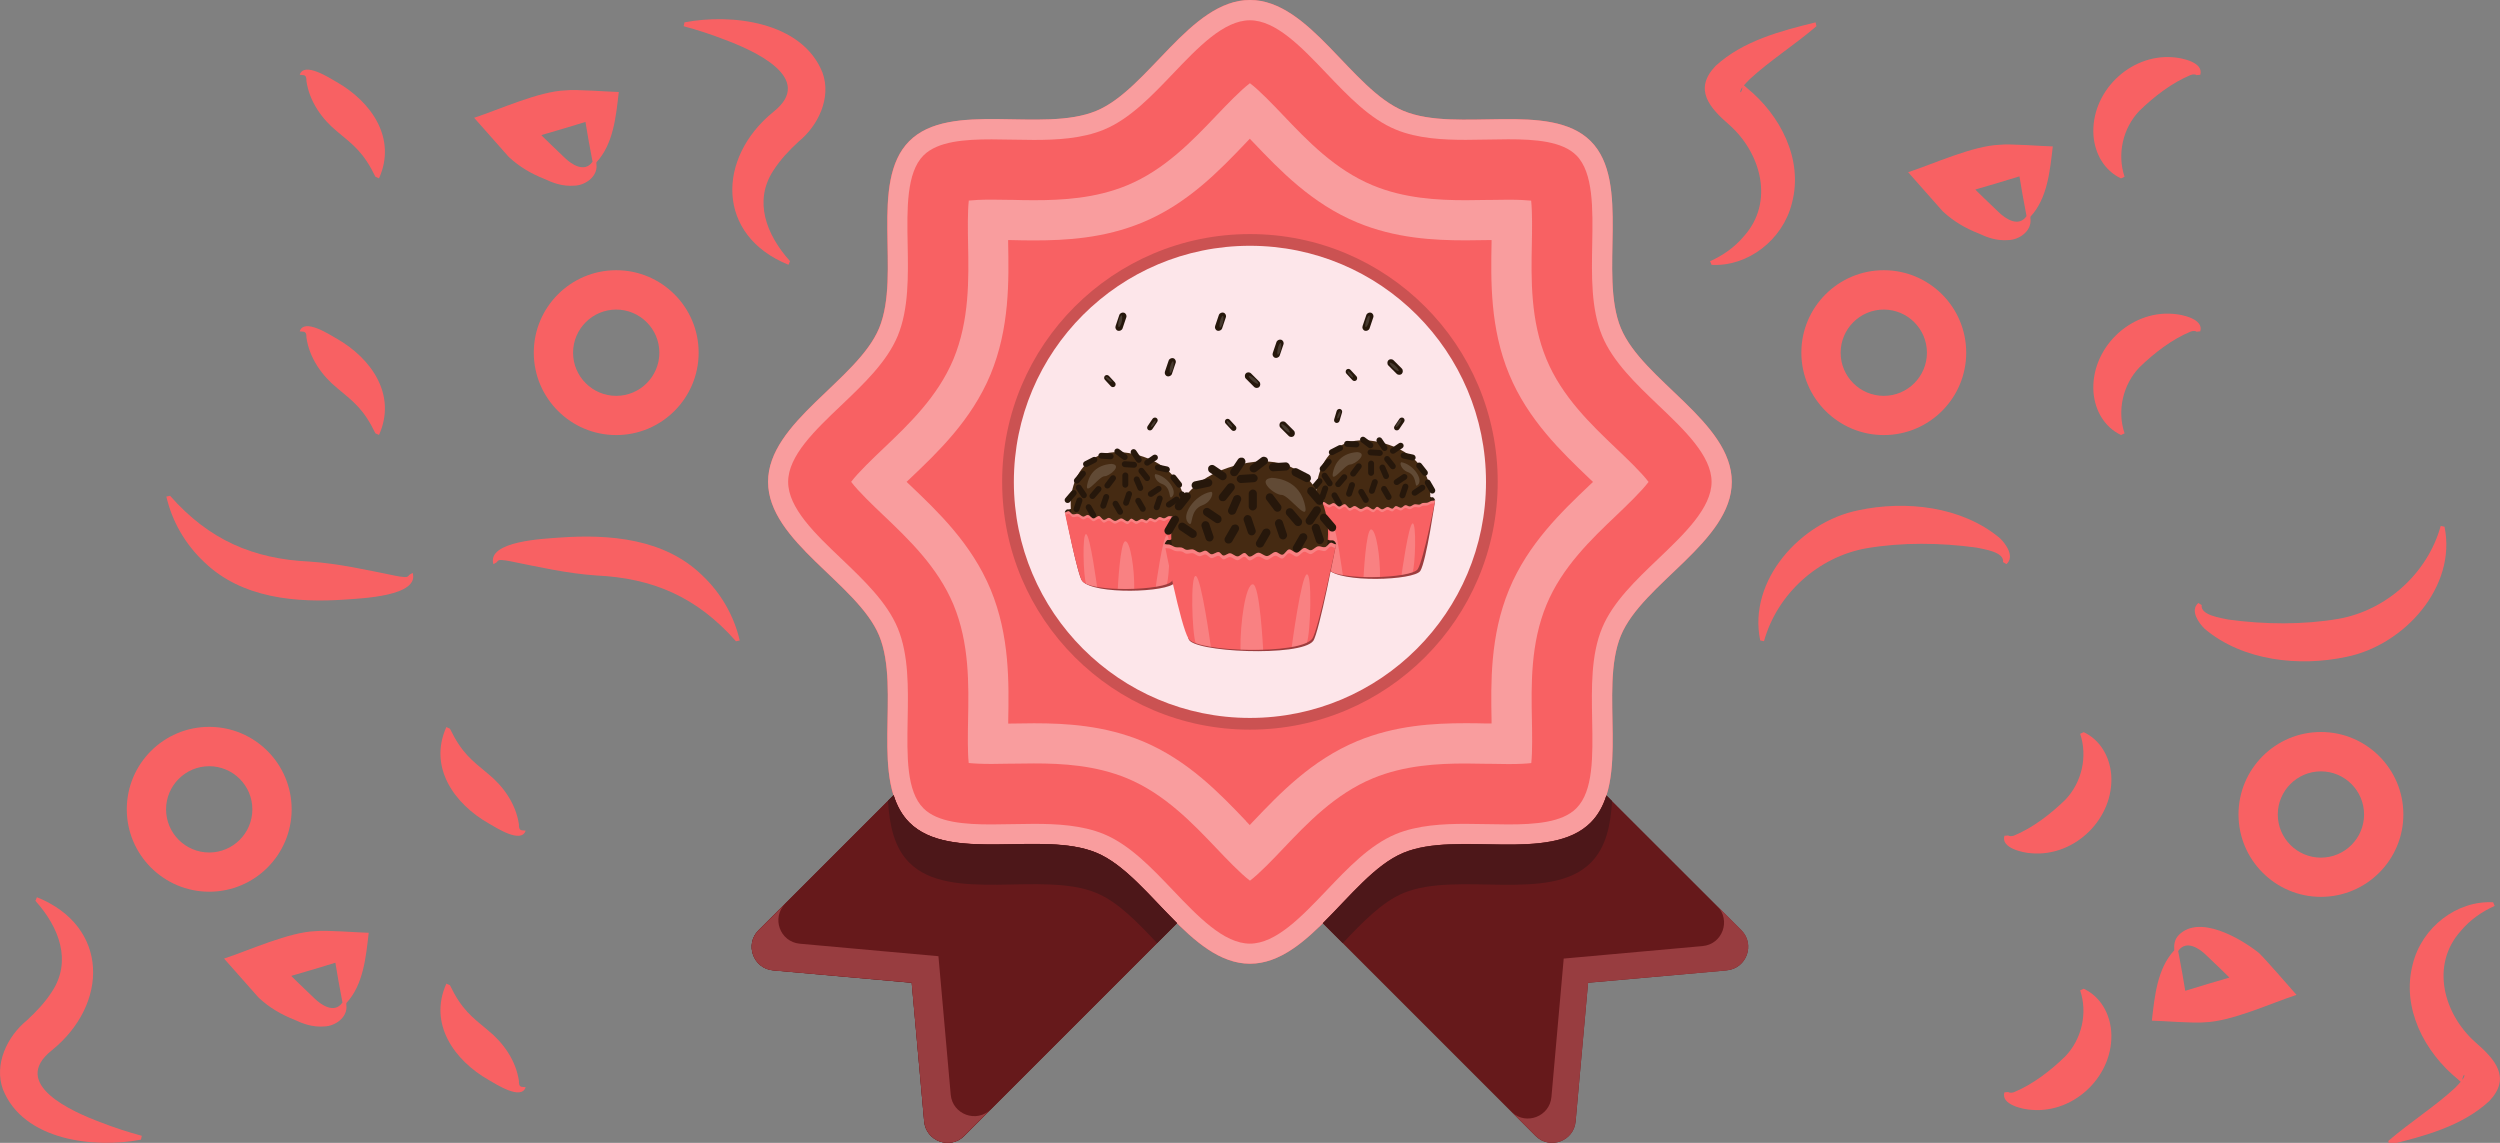<?xml version="1.0" encoding="UTF-8"?><svg id="Camada_1" xmlns="http://www.w3.org/2000/svg" viewBox="0 0 350 160"><rect x="0" y="0" width="350" height="160" fill="#808080" stroke="none"/><defs><style>.cls-1{fill:#f86163;}.cls-2{fill:#f99d9e;}.cls-3{fill:#fde6ea;}.cls-4{fill:#66191b;}.cls-5{fill:#983d40;}.cls-6{fill:#cb5252;}.cls-7{fill:#452a12;}.cls-8{fill:#9c3d3e;}.cls-9{fill:#2e1c0d;}.cls-10{fill:#4d1719;}.cls-11{fill:#26170b;}.cls-12{opacity:.15;}.cls-12,.cls-13{fill:#fff;}.cls-13{opacity:.2;}</style></defs><g><path class="cls-1" d="M242.45,67.46c0,8.38-12.51,14.22-15.53,21.51-3.13,7.56,1.47,20.5-4.23,26.19-5.69,5.69-18.64,1.09-26.19,4.23-7.29,3.02-13.12,15.53-21.51,15.53s-14.22-12.51-21.51-15.53c-7.56-3.13-20.5,1.47-26.19-4.23-5.69-5.69-1.09-18.64-4.23-26.19-3.02-7.29-15.53-13.12-15.53-21.51s12.51-14.22,15.53-21.51c3.13-7.56-1.47-20.5,4.23-26.19,5.69-5.69,18.64-1.09,26.19-4.23,7.29-3.02,13.12-15.53,21.51-15.53s14.22,12.51,21.51,15.53c7.56,3.13,20.5-1.47,26.19,4.23,5.69,5.69,1.09,18.64,4.23,26.19,3.02,7.29,15.53,13.12,15.53,21.51Z"/><path class="cls-2" d="M226.93,45.96c-3.13-7.55,1.47-20.51-4.23-26.2-5.69-5.69-18.65-1.1-26.2-4.23C189.2,12.51,183.37,0,175,0s-14.23,12.51-21.52,15.52c-7.55,3.13-20.48-1.47-26.17,4.23-5.69,5.69-1.1,18.65-4.23,26.2-3.04,7.3-15.55,13.13-15.55,21.5s12.51,14.23,15.55,21.52c3.13,7.55-1.47,20.48,4.23,26.17,5.69,5.69,18.62,1.1,26.17,4.23,7.3,3.04,13.13,15.55,21.52,15.55s14.2-12.51,21.5-15.55c7.55-3.13,20.51,1.47,26.2-4.23,5.69-5.69,1.1-18.62,4.23-26.17,3.01-7.3,15.52-13.13,15.52-21.52s-12.51-14.2-15.52-21.5Z"/><path class="cls-1" d="M175,132.11c-3.66,0-7.27-3.79-10.77-7.46-2.98-3.13-6.06-6.37-9.67-7.87-3.06-1.27-6.67-1.44-9.81-1.44-1,0-2.01,.02-3.02,.04-.97,.02-1.95,.04-2.91,.04-3.78,0-7.55-.28-9.53-2.25-2.4-2.4-2.31-7.28-2.22-12.44,.08-4.44,.17-9.04-1.4-12.82-1.51-3.62-4.75-6.7-7.87-9.68-3.67-3.49-7.46-7.11-7.46-10.77s3.79-7.25,7.45-10.73c3.13-2.98,6.37-6.06,7.88-9.68,1.57-3.79,1.48-8.39,1.4-12.83-.09-4.94-.19-10.05,2.22-12.46,1.98-1.98,5.75-2.25,9.53-2.25,.96,0,1.94,.02,2.91,.04,1.01,.02,2.02,.04,3.02,.04,3.13,0,6.74-.17,9.8-1.44,3.62-1.49,6.7-4.73,9.69-7.86,3.49-3.66,7.1-7.45,10.75-7.45s7.24,3.78,10.72,7.43c2.99,3.14,6.07,6.38,9.7,7.87,3.05,1.27,6.67,1.44,9.8,1.44,1,0,2.01-.02,3.02-.04,.98-.02,1.95-.04,2.92-.04,3.78,0,7.56,.27,9.54,2.25,2.4,2.4,2.31,7.52,2.22,12.46-.08,4.45-.17,9.05,1.4,12.83,1.5,3.62,4.74,6.71,7.87,9.7,3.66,3.48,7.44,7.08,7.44,10.72s-3.79,7.27-7.45,10.76c-3.13,2.99-6.37,6.07-7.87,9.69-1.57,3.78-1.48,8.37-1.4,12.81,.1,5.16,.19,10.04-2.22,12.45-1.98,1.98-5.76,2.25-9.54,2.25h0c-.96,0-1.94-.02-2.91-.04-1.01-.02-2.02-.04-3.02-.04-3.14,0-6.75,.17-9.81,1.44-3.62,1.51-6.7,4.75-9.68,7.88-3.49,3.66-7.09,7.45-10.73,7.45Z"/><path class="cls-2" d="M174.99,123.29c-1.32-.99-3.33-3.1-4.62-4.46-3.43-3.6-7.3-7.67-12.56-9.86-4.44-1.84-9.09-2.09-13.06-2.09-.92,0-1.85,.02-2.78,.03h-.37c-.95,.02-1.87,.04-2.77,.04-1.54,0-2.55-.06-3.21-.13-.17-1.58-.12-4.12-.09-5.95,.1-5.06,.2-10.8-2.04-16.21-2.2-5.27-6.26-9.14-9.84-12.55-1.38-1.31-3.49-3.32-4.49-4.65,.99-1.32,3.1-3.32,4.46-4.62,3.59-3.41,7.66-7.29,9.86-12.55,2.25-5.43,2.15-11.18,2.05-16.24-.03-1.73-.08-4.34,.1-5.97,.67-.07,1.68-.13,3.2-.13,.79,0,1.59,.01,2.39,.03h.38c1.05,.03,2.11,.05,3.16,.05,3.96,0,8.61-.25,13.03-2.08,5.26-2.17,9.15-6.25,12.57-9.84,1.3-1.36,3.31-3.47,4.63-4.46,1.32,.99,3.31,3.08,4.6,4.43,3.43,3.61,7.31,7.68,12.6,9.87,4.41,1.83,9.06,2.08,13.03,2.08,1.05,0,2.12-.02,3.18-.04h.35c.8-.02,1.61-.03,2.4-.03,1.53,0,2.54,.06,3.21,.13,.18,1.63,.13,4.25,.1,5.97-.1,5.07-.2,10.81,2.04,16.22,2.18,5.27,6.25,9.15,9.84,12.57,1.37,1.3,3.47,3.3,4.46,4.62-.99,1.32-3.09,3.33-4.44,4.62-3.61,3.43-7.68,7.32-9.86,12.6-2.23,5.4-2.13,11.13-2.03,16.19,.03,1.83,.08,4.37-.09,5.95-.67,.08-1.68,.14-3.22,.14-.91,0-1.83-.02-2.74-.04h-.41c-.93-.02-1.86-.04-2.78-.04-3.97,0-8.62,.25-13.04,2.08-5.29,2.2-9.16,6.27-12.58,9.87-1.29,1.36-3.29,3.46-4.62,4.46Z"/><path class="cls-1" d="M174.45,114.95c-3.62-3.8-8.12-8.52-14.47-11.17-5.36-2.22-10.71-2.52-15.23-2.52-.82,0-3.24,.04-3.24,.04-.12,0-.24,0-.36,0,0-.1,0-.2,0-.3,.1-5.35,.23-11.98-2.47-18.49-2.66-6.38-7.37-10.87-11.16-14.48-.17-.16-.37-.35-.6-.57,.2-.19,.39-.37,.54-.51,3.82-3.63,8.54-8.12,11.2-14.49,2.71-6.54,2.58-13.18,2.48-18.52,0-.11,0-.22,0-.33h.31c1.11,.03,2.2,.05,3.29,.05,4.51,0,9.85-.3,15.19-2.51,6.36-2.62,10.86-7.35,14.48-11.14,.15-.16,.34-.36,.56-.59,.19,.2,.36,.38,.51,.53,3.64,3.82,8.15,8.56,14.54,11.2,5.32,2.21,10.66,2.5,15.18,2.5,1.09,0,2.2-.02,3.3-.04h.32c0,.08,0,.17,0,.25-.1,5.41-.23,12.06,2.47,18.56,2.63,6.36,7.35,10.86,11.14,14.49,.17,.16,.37,.35,.59,.56-.21,.2-.4,.38-.56,.53-3.8,3.62-8.54,8.13-11.18,14.52-2.69,6.49-2.56,13.12-2.46,18.45,0,.1,0,.21,0,.32h-.73c-.98-.03-1.94-.04-2.89-.04-4.52,0-9.86,.3-15.2,2.51-6.39,2.66-10.89,7.39-14.5,11.18-.16,.17-.34,.36-.54,.57-.2-.21-.39-.4-.54-.57Z"/><circle class="cls-6" cx="174.99" cy="67.46" r="34.69"/><circle class="cls-3" cx="174.99" cy="67.46" r="33.05"/><g><g><g><path class="cls-9" d="M166.51,71.72s-.06-.27-.28-.43c-.08-.06-.19,.04-.32-.03-.91-.5-3.11-1.21-8.12-1.07-4.73,.13-6.95,.69-7.95,1.09-.21,.08-.39,0-.5,.06-.22,.13-.27,.37-.27,.37,0,.39,4.29,1.38,8.47,1.26,3.97-.12,7.6-.57,8.97-1.26Z"/><g><g><path class="cls-7" d="M165.16,73.51c-1.48,2.36-5.02,2.94-7.37,2.99-2.49,.05-5.89-.55-7.31-3.15-1.63-2.98-.17-11.77,8.35-9.76,7.05,1.66,7.94,7.35,6.33,9.93Z"/><path class="cls-12" d="M155.68,64.95s-2.65-.07-3.37,2.48,1.54-.75,2.29-.75,2.55-1.54,1.08-1.73Z"/><path class="cls-12" d="M161.82,66.38c1.65,.3,3.17,2.49,2.2,3.23-.43,.33,.01-1.38-1.36-1.87-.97-.35-1.19-1.42-.84-1.36Z"/></g><rect class="cls-11" x="161.65" y="65.18" width="2.14" height=".83" rx=".41" ry=".41" transform="translate(17.27 -32.51) rotate(12.04)"/><rect class="cls-11" x="159.11" y="66.01" width="2.14" height=".83" rx=".41" ry=".41" transform="translate(113.22 -100.5) rotate(51.76)"/><rect class="cls-11" x="163.6" y="66.94" width="2.14" height=".83" rx=".41" ry=".41" transform="translate(115.66 -103.67) rotate(51.76)"/><rect class="cls-11" x="163.12" y="69.88" width="2.14" height=".83" rx=".41" ry=".41" transform="translate(339.66 37) rotate(146.08)"/><rect class="cls-11" x="164.72" y="69.36" width="2.14" height=".83" rx=".41" ry=".41" transform="translate(143.32 -108.69) rotate(60)"/><rect class="cls-11" x="160.59" y="68.38" width="2.14" height=".83" rx=".41" ry=".41" transform="translate(334.2 35.67) rotate(146.08)"/><rect class="cls-11" x="160.07" y="64" width="2.14" height=".83" rx=".41" ry=".41" transform="translate(330.81 27.95) rotate(146.08)"/><rect class="cls-11" x="158" y="63.43" width="2.14" height=".83" rx=".41" ry=".41" transform="translate(123.28 -103.79) rotate(56.08)"/><rect class="cls-11" x="158.33" y="67.3" width="2.14" height=".83" rx=".41" ry=".41" transform="translate(158.29 -105.47) rotate(66.62)"/><rect class="cls-11" x="157.05" y="64.62" width="2.14" height=".83" rx=".41" ry=".41" transform="translate(4.42 -9.86) rotate(3.62)"/><rect class="cls-11" x="155.86" y="63.19" width="2.14" height=".83" rx=".41" ry=".41" transform="translate(69.94 -81.67) rotate(37.02)"/><rect class="cls-11" x="153.77" y="63.43" width="2.14" height=".83" rx=".41" ry=".41" transform="translate(4.34 -9.65) rotate(3.62)"/><rect class="cls-11" x="156.47" y="66.8" width="2.14" height=".83" rx=".41" ry=".41" transform="translate(90.33 224.75) rotate(-90)"/><rect class="cls-11" x="154.36" y="67.05" width="2.14" height=".83" rx=".41" ry=".41" transform="translate(7.98 150.94) rotate(-52.98)"/><rect class="cls-11" x="151.56" y="64.27" width="2.14" height=".83" rx=".41" ry=".41" transform="translate(-12.7 76.79) rotate(-27.16)"/><rect class="cls-11" x="150.11" y="66.38" width="2.14" height=".83" rx=".41" ry=".41" transform="translate(2.1 138.14) rotate(-49.41)"/><rect class="cls-11" x="148.82" y="69.1" width="2.14" height=".83" rx=".41" ry=".41" transform="translate(-.42 138.11) rotate(-49.41)"/><rect class="cls-11" x="150.32" y="68.38" width="2.14" height=".83" rx=".41" ry=".41" transform="translate(178.78 232.81) rotate(-123.92)"/><rect class="cls-11" x="152.29" y="68.54" width="2.14" height=".83" rx=".41" ry=".41" transform="translate(1.22 140.55) rotate(-49.41)"/><rect class="cls-11" x="161.08" y="69.99" width="2.14" height=".83" rx=".41" ry=".41" transform="translate(280.76 -60.68) rotate(108.67)"/><rect class="cls-11" x="156.8" y="69.36" width="2.14" height=".83" rx=".41" ry=".41" transform="translate(274.5 -57.45) rotate(108.67)"/><rect class="cls-11" x="158.61" y="70.26" width="2.14" height=".83" rx=".41" ry=".41" transform="translate(141.04 -102.95) rotate(60)"/><rect class="cls-11" x="153.61" y="69.78" width="2.14" height=".83" rx=".41" ry=".41" transform="translate(270.68 -53.88) rotate(108.67)"/><rect class="cls-11" x="155.42" y="70.67" width="2.14" height=".83" rx=".41" ry=".41" transform="translate(139.81 -99.98) rotate(60)"/><rect class="cls-11" x="149.86" y="70.25" width="2.14" height=".83" rx=".41" ry=".41" transform="translate(266.18 -49.7) rotate(108.67)"/><rect class="cls-11" x="151.67" y="71.15" width="2.14" height=".83" rx=".41" ry=".41" transform="translate(138.34 -96.49) rotate(60)"/></g><path class="cls-8" d="M166.51,71.72s-1.24,8.51-2.07,9.86-11.31,1.73-12.94-.25c-.64-.77-2.32-9.41-2.32-9.41,.18,.05,.38-.2,.55-.15,.19,.05,.37,.4,.56,.44,.27,.06,.48-.13,.75-.07,.21,.05,.48,.35,.69,.39,.24,.05,.46-.27,.7-.23s.5,.45,.74,.49,.56-.38,.8-.34,.44,.52,.69,.54c.23,.03,.48-.3,.7-.28,.29,.03,.56,.4,.85,.42s.61-.35,.88-.34c.31,.01,.57,.4,.89,.4,.19,0,.34-.37,.52-.37,.22,0,.48,.36,.7,.35,.28-.01,.49-.3,.77-.32,.2-.01,.46,.25,.66,.23,.18-.02,.32-.34,.49-.36,.23-.02,.51,.26,.74,.23,.21-.03,.38-.33,.59-.36s.45,.21,.65,.18c.24-.04,.4-.25,.64-.3,.21-.04,.49,.08,.69,.04,.15-.03,.29-.18,.44-.22,.22-.05,.45,0,.67-.05,.2-.05,.35-.19,.55-.25,.17-.05,.26-.21,.43-.26Z"/><path class="cls-1" d="M166.51,71.72s-1.6,8.26-2.43,9.61-11.34,1.66-12.58,0c-.6-.8-2.43-9.61-2.43-9.61,.18,.05,.38-.2,.55-.15,.19,.05,.37,.4,.56,.44,.27,.06,.48-.13,.75-.07,.21,.05,.48,.35,.69,.39,.24,.05,.46-.27,.7-.23s.5,.45,.74,.49,.56-.38,.8-.34,.44,.52,.69,.54c.23,.03,.48-.3,.7-.28,.29,.03,.56,.4,.85,.42s.61-.35,.88-.34c.31,.01,.57,.4,.89,.4,.19,0,.34-.37,.52-.37,.22,0,.48,.36,.7,.35,.28-.01,.49-.3,.77-.32,.2-.01,.46,.25,.66,.23,.18-.02,.32-.34,.49-.36,.23-.02,.51,.26,.74,.23,.21-.03,.38-.33,.59-.36s.45,.21,.65,.18c.24-.04,.4-.25,.64-.3,.21-.04,.49,.08,.69,.04,.15-.03,.29-.18,.44-.22,.22-.05,.45,0,.67-.05,.2-.05,.35-.19,.55-.25,.17-.05,.37,0,.53-.06Z"/><path class="cls-13" d="M149.07,71.72s.03,.14,.08,.39c.15-.02,.32-.2,.47-.16,.19,.05,.37,.4,.56,.44,.27,.07,.48-.13,.75-.07,.21,.05,.48,.35,.69,.39,.24,.05,.46-.28,.7-.23,.25,.04,.5,.45,.74,.49,.25,.04,.56-.38,.8-.34,.25,.03,.44,.52,.68,.54,.23,.02,.48-.3,.7-.28,.29,.03,.56,.4,.85,.42,.28,.02,.61-.35,.88-.34,.32,.01,.57,.4,.89,.4,.19,0,.33-.37,.52-.37,.22,0,.48,.36,.7,.35,.28-.01,.49-.3,.77-.32,.2-.01,.47,.25,.66,.23,.18-.02,.32-.34,.49-.36,.23-.02,.51,.26,.74,.23,.21-.03,.38-.33,.59-.36,.21-.03,.45,.21,.65,.18,.24-.04,.4-.25,.64-.3,.2-.04,.48,.08,.69,.04,.15-.03,.29-.18,.43-.22,.22-.05,.45,0,.67-.05,.2-.05,.35-.19,.55-.25,.14-.04,.31-.02,.45-.04,.05-.26,.08-.41,.08-.41-.17,.05-.37,.01-.53,.06-.2,.06-.35,.2-.55,.25-.22,.06-.45,0-.67,.05-.15,.03-.28,.18-.43,.22-.2,.05-.48-.08-.69-.04-.24,.05-.4,.26-.64,.3-.21,.03-.45-.21-.65-.18-.21,.03-.38,.33-.59,.36-.23,.03-.5-.25-.74-.23-.18,.02-.31,.34-.49,.36-.2,.02-.46-.24-.66-.23-.27,.02-.49,.31-.77,.32-.22,0-.48-.35-.7-.35-.19,0-.33,.37-.52,.37-.31,0-.57-.39-.89-.4-.28-.01-.6,.36-.88,.34-.29-.02-.56-.39-.85-.42-.23-.02-.47,.31-.7,.28-.25-.03-.44-.51-.68-.54-.25-.03-.55,.38-.8,.34-.24-.04-.5-.45-.74-.49-.24-.04-.46,.28-.7,.23-.21-.04-.48-.34-.69-.39-.27-.06-.48,.13-.75,.07-.19-.05-.37-.39-.56-.44-.18-.05-.37,.2-.55,.15Z"/><path class="cls-13" d="M161.81,82.14s.97-7.05,1.54-7.2,.38,5.91,0,6.84c-.59,.2-1.12,.29-1.54,.36Z"/><path class="cls-13" d="M153.59,82.17s-.96-7.23-1.53-7.39-.39,6.02,0,6.95c.53,.23,1.08,.37,1.54,.44Z"/><path class="cls-13" d="M158.79,82.43c-.86,.02-1.66,.03-2.3,0,0,0,.33-6.65,1.05-6.65s1.3,3.94,1.25,6.64Z"/></g><g><path class="cls-9" d="M200.92,70.06s-.06-.27-.28-.43c-.08-.06-.19,.04-.32-.03-.91-.5-3.11-1.21-8.12-1.07-4.73,.13-6.95,.69-7.95,1.09-.21,.08-.39,0-.5,.06-.22,.13-.27,.37-.27,.37,0,.39,4.29,1.38,8.47,1.26,3.97-.12,7.6-.57,8.97-1.26Z"/><g><g><path class="cls-7" d="M199.56,71.85c-1.48,2.36-5.02,2.94-7.37,2.99-2.49,.05-5.89-.55-7.31-3.15-1.63-2.98-.17-11.77,8.35-9.76,7.05,1.66,7.94,7.35,6.33,9.93Z"/><path class="cls-12" d="M190.08,63.3s-2.65-.07-3.37,2.48,1.54-.75,2.29-.75,2.55-1.54,1.08-1.73Z"/><path class="cls-12" d="M196.23,64.72c1.65,.3,3.17,2.49,2.2,3.23-.43,.33,.01-1.38-1.36-1.87-.97-.35-1.19-1.42-.84-1.36Z"/></g><rect class="cls-11" x="196.06" y="63.52" width="2.14" height=".83" rx=".41" ry=".41" transform="translate(17.68 -39.73) rotate(12.04)"/><rect class="cls-11" x="193.52" y="64.36" width="2.14" height=".83" rx=".41" ry=".41" transform="translate(125.03 -128.16) rotate(51.76)"/><rect class="cls-11" x="198" y="65.28" width="2.14" height=".83" rx=".41" ry=".41" transform="translate(127.47 -131.33) rotate(51.76)"/><rect class="cls-11" x="197.53" y="68.22" width="2.14" height=".83" rx=".41" ry=".41" transform="translate(401.69 14.76) rotate(146.08)"/><rect class="cls-11" x="199.13" y="67.7" width="2.14" height=".83" rx=".41" ry=".41" transform="translate(159.09 -139.32) rotate(60)"/><rect class="cls-11" x="195" y="66.72" width="2.14" height=".83" rx=".41" ry=".41" transform="translate(396.24 13.43) rotate(146.08)"/><rect class="cls-11" x="194.48" y="62.34" width="2.14" height=".83" rx=".41" ry=".41" transform="translate(392.84 5.71) rotate(146.08)"/><rect class="cls-11" x="192.41" y="61.77" width="2.14" height=".83" rx=".41" ry=".41" transform="translate(137.11 -133.07) rotate(56.08)"/><rect class="cls-11" x="192.73" y="65.64" width="2.14" height=".83" rx=".41" ry=".41" transform="translate(177.52 -138.05) rotate(66.62)"/><rect class="cls-11" x="191.45" y="62.96" width="2.14" height=".83" rx=".41" ry=".41" transform="translate(4.39 -12.03) rotate(3.62)"/><rect class="cls-11" x="190.27" y="61.54" width="2.14" height=".83" rx=".41" ry=".41" transform="translate(75.87 -102.72) rotate(37.02)"/><rect class="cls-11" x="188.18" y="61.77" width="2.14" height=".83" rx=".41" ry=".41" transform="translate(4.3 -11.83) rotate(3.62)"/><rect class="cls-11" x="190.88" y="65.14" width="2.14" height=".83" rx=".41" ry=".41" transform="translate(126.4 257.5) rotate(-90)"/><rect class="cls-11" x="188.77" y="65.39" width="2.14" height=".83" rx=".41" ry=".41" transform="translate(22.99 177.75) rotate(-52.98)"/><rect class="cls-11" x="185.97" y="62.61" width="2.14" height=".83" rx=".41" ry=".41" transform="translate(-8.15 92.32) rotate(-27.16)"/><rect class="cls-11" x="184.52" y="64.72" width="2.14" height=".83" rx=".41" ry=".41" transform="translate(15.38 163.68) rotate(-49.41)"/><rect class="cls-11" x="183.23" y="67.44" width="2.14" height=".83" rx=".41" ry=".41" transform="translate(12.86 163.66) rotate(-49.41)"/><rect class="cls-11" x="184.73" y="66.72" width="2.14" height=".83" rx=".41" ry=".41" transform="translate(233.77 258.78) rotate(-123.92)"/><rect class="cls-11" x="186.7" y="66.88" width="2.14" height=".83" rx=".41" ry=".41" transform="translate(14.5 166.1) rotate(-49.41)"/><rect class="cls-11" x="195.49" y="68.33" width="2.14" height=".83" rx=".41" ry=".41" transform="translate(324.6 -95.47) rotate(108.67)"/><rect class="cls-11" x="191.2" y="67.7" width="2.14" height=".83" rx=".41" ry=".41" transform="translate(318.35 -92.24) rotate(108.67)"/><rect class="cls-11" x="193.02" y="68.6" width="2.14" height=".83" rx=".41" ry=".41" transform="translate(156.81 -133.58) rotate(60)"/><rect class="cls-11" x="188.01" y="68.12" width="2.14" height=".83" rx=".41" ry=".41" transform="translate(314.53 -88.67) rotate(108.67)"/><rect class="cls-11" x="189.83" y="69.01" width="2.14" height=".83" rx=".41" ry=".41" transform="translate(155.57 -130.61) rotate(60)"/><rect class="cls-11" x="184.26" y="68.59" width="2.14" height=".83" rx=".41" ry=".41" transform="translate(310.03 -84.49) rotate(108.67)"/><rect class="cls-11" x="186.08" y="69.49" width="2.14" height=".83" rx=".41" ry=".41" transform="translate(154.11 -127.12) rotate(60)"/></g><path class="cls-8" d="M200.92,70.06s-1.24,8.51-2.07,9.86-11.31,1.73-12.94-.25c-.64-.77-2.32-9.41-2.32-9.41,.18,.05,.38-.2,.55-.15,.19,.05,.37,.4,.56,.44,.27,.06,.48-.13,.75-.07,.21,.05,.48,.35,.69,.39,.24,.05,.46-.27,.7-.23s.5,.45,.74,.49,.56-.38,.8-.34,.44,.52,.69,.54c.23,.03,.48-.3,.7-.28,.29,.03,.56,.4,.85,.42s.61-.35,.88-.34c.31,.01,.57,.4,.89,.4,.19,0,.34-.37,.52-.37,.22,0,.48,.36,.7,.35,.28-.01,.49-.3,.77-.32,.2-.01,.46,.25,.66,.23,.18-.02,.32-.34,.49-.36,.23-.02,.51,.26,.74,.23,.21-.03,.38-.33,.59-.36s.45,.21,.65,.18c.24-.04,.4-.25,.64-.3,.21-.04,.49,.08,.69,.04,.15-.03,.29-.18,.44-.22,.22-.05,.45,0,.67-.05,.2-.05,.35-.19,.55-.25,.17-.05,.26-.21,.43-.26Z"/><path class="cls-1" d="M200.92,70.06s-1.6,8.26-2.43,9.61-11.34,1.66-12.58,0c-.6-.8-2.43-9.61-2.43-9.61,.18,.05,.38-.2,.55-.15,.19,.05,.37,.4,.56,.44,.27,.06,.48-.13,.75-.07,.21,.05,.48,.35,.69,.39,.24,.05,.46-.27,.7-.23s.5,.45,.74,.49,.56-.38,.8-.34,.44,.52,.69,.54c.23,.03,.48-.3,.7-.28,.29,.03,.56,.4,.85,.42s.61-.35,.88-.34c.31,.01,.57,.4,.89,.4,.19,0,.34-.37,.52-.37,.22,0,.48,.36,.7,.35,.28-.01,.49-.3,.77-.32,.2-.01,.46,.25,.66,.23,.18-.02,.32-.34,.49-.36,.23-.02,.51,.26,.74,.23,.21-.03,.38-.33,.59-.36s.45,.21,.65,.18c.24-.04,.4-.25,.64-.3,.21-.04,.49,.08,.69,.04,.15-.03,.29-.18,.44-.22,.22-.05,.45,0,.67-.05,.2-.05,.35-.19,.55-.25,.17-.05,.37,0,.53-.06Z"/><path class="cls-13" d="M183.48,70.06s.03,.14,.08,.39c.15-.02,.32-.2,.47-.16,.19,.05,.37,.4,.56,.44,.27,.07,.48-.13,.75-.07,.21,.05,.48,.35,.69,.39,.24,.05,.46-.28,.7-.23,.25,.04,.5,.45,.74,.49,.25,.04,.56-.38,.8-.34,.25,.03,.44,.52,.68,.54,.23,.02,.48-.3,.7-.28,.29,.03,.56,.4,.85,.42,.28,.02,.61-.35,.88-.34,.32,.01,.57,.4,.89,.4,.19,0,.33-.37,.52-.37,.22,0,.48,.36,.7,.35,.28-.01,.49-.3,.77-.32,.2-.01,.47,.25,.66,.23,.18-.02,.32-.34,.49-.36,.23-.02,.51,.26,.74,.23,.21-.03,.38-.33,.59-.36,.21-.03,.45,.21,.65,.18,.24-.04,.4-.25,.64-.3,.2-.04,.48,.08,.69,.04,.15-.03,.29-.18,.43-.22,.22-.05,.45,0,.67-.05,.2-.05,.35-.19,.55-.25,.14-.04,.31-.02,.45-.04,.05-.26,.08-.41,.08-.41-.17,.05-.37,.01-.53,.06-.2,.06-.35,.2-.55,.25-.22,.06-.45,0-.67,.05-.15,.03-.28,.18-.43,.22-.2,.05-.48-.08-.69-.04-.24,.05-.4,.26-.64,.3-.21,.03-.45-.21-.65-.18-.21,.03-.38,.33-.59,.36-.23,.03-.5-.25-.74-.23-.18,.02-.31,.34-.49,.36-.2,.02-.46-.24-.66-.23-.27,.02-.49,.31-.77,.32-.22,0-.48-.35-.7-.35-.19,0-.33,.37-.52,.37-.31,0-.57-.39-.89-.4-.28-.01-.6,.36-.88,.34-.29-.02-.56-.39-.85-.42-.23-.02-.47,.31-.7,.28-.25-.03-.44-.51-.68-.54-.25-.03-.55,.38-.8,.34-.24-.04-.5-.45-.74-.49-.24-.04-.46,.28-.7,.23-.21-.04-.48-.34-.69-.39-.27-.06-.48,.13-.75,.07-.19-.05-.37-.39-.56-.44-.18-.05-.37,.2-.55,.15Z"/><path class="cls-13" d="M196.22,80.48s.97-7.05,1.54-7.2,.38,5.91,0,6.84c-.59,.2-1.12,.29-1.54,.36Z"/><path class="cls-13" d="M187.99,80.51s-.96-7.23-1.53-7.39-.39,6.02,0,6.95c.53,.23,1.08,.37,1.54,.44Z"/><path class="cls-13" d="M193.2,80.77c-.86,.02-1.66,.03-2.3,0,0,0,.33-6.65,1.05-6.65s1.3,3.94,1.25,6.64Z"/></g><g><path class="cls-9" d="M163.05,76.2s.08-.37,.38-.59c.11-.08,.27,.06,.45-.04,1.25-.68,4.27-1.66,11.18-1.47,6.51,.18,9.57,.95,10.94,1.5,.28,.11,.53,0,.69,.08,.31,.17,.37,.51,.37,.51,.01,.53-5.9,1.9-11.66,1.73-5.47-.17-10.45-.78-12.34-1.73Z"/><g><g><path class="cls-7" d="M164.92,78.67c2.03,3.25,6.91,4.05,10.14,4.11,3.43,.07,8.11-.76,10.06-4.34,2.24-4.1,.23-16.2-11.49-13.44-9.7,2.29-10.93,10.11-8.71,13.66Z"/><path class="cls-12" d="M177.96,66.9s3.64-.09,4.63,3.42-2.11-1.03-3.15-1.03-3.51-2.11-1.48-2.38Z"/><path class="cls-12" d="M169.51,68.86c-2.27,.41-4.36,3.43-3.03,4.45,.59,.45-.01-1.9,1.87-2.58,1.33-.48,1.64-1.96,1.16-1.87Z"/></g><rect class="cls-11" x="166.8" y="67.2" width="2.94" height="1.14" rx=".57" ry=".57" transform="translate(346.98 98.94) rotate(167.96)"/><rect class="cls-11" x="170.29" y="68.36" width="2.94" height="1.14" rx=".57" ry=".57" transform="translate(332.2 -23.33) rotate(128.24)"/><rect class="cls-11" x="164.12" y="69.63" width="2.94" height="1.14" rx=".57" ry=".57" transform="translate(323.22 -16.42) rotate(128.24)"/><rect class="cls-11" x="164.78" y="73.67" width="2.94" height="1.14" rx=".57" ry=".57" transform="translate(69.72 -80.14) rotate(33.92)"/><rect class="cls-11" x="162.57" y="72.96" width="2.94" height="1.14" rx=".57" ry=".57" transform="translate(309.74 -31.77) rotate(120)"/><rect class="cls-11" x="168.25" y="71.61" width="2.94" height="1.14" rx=".57" ry=".57" transform="translate(69.16 -82.43) rotate(33.92)"/><rect class="cls-11" x="168.97" y="65.59" width="2.94" height="1.14" rx=".57" ry=".57" transform="translate(65.92 -83.85) rotate(33.92)"/><rect class="cls-11" x="171.82" y="64.79" width="2.94" height="1.14" rx=".57" ry=".57" transform="translate(324.23 -41.96) rotate(123.92)"/><rect class="cls-11" x="171.37" y="70.12" width="2.94" height="1.14" rx=".57" ry=".57" transform="translate(306.32 -59.91) rotate(113.38)"/><rect class="cls-11" x="173.14" y="66.43" width="2.94" height="1.14" rx=".57" ry=".57" transform="translate(353.1 122.84) rotate(176.38)"/><rect class="cls-11" x="174.77" y="64.47" width="2.94" height="1.14" rx=".57" ry=".57" transform="translate(356.11 10.86) rotate(142.98)"/><rect class="cls-11" x="177.64" y="64.79" width="2.94" height="1.14" rx=".57" ry=".57" transform="translate(362 119.28) rotate(176.38)"/><rect class="cls-11" x="173.92" y="69.43" width="2.94" height="1.14" rx=".57" ry=".57" transform="translate(105.39 245.39) rotate(-90)"/><rect class="cls-11" x="176.83" y="69.78" width="2.94" height="1.14" rx=".57" ry=".57" transform="translate(229.49 255.07) rotate(-127.02)"/><rect class="cls-11" x="180.68" y="65.96" width="2.94" height="1.14" rx=".57" ry=".57" transform="translate(313.87 208.86) rotate(-152.84)"/><rect class="cls-11" x="182.68" y="68.85" width="2.94" height="1.14" rx=".57" ry=".57" transform="translate(251.25 254.43) rotate(-130.59)"/><rect class="cls-11" x="184.45" y="72.6" width="2.94" height="1.14" rx=".57" ry=".57" transform="translate(251.33 261.96) rotate(-130.59)"/><rect class="cls-11" x="182.39" y="71.61" width="2.94" height="1.14" rx=".57" ry=".57" transform="translate(21.36 184.47) rotate(-56.08)"/><rect class="cls-11" x="179.67" y="71.83" width="2.94" height="1.14" rx=".57" ry=".57" transform="translate(244.03 257.06) rotate(-130.59)"/><rect class="cls-11" x="167.58" y="73.82" width="2.94" height="1.14" rx=".57" ry=".57" transform="translate(185.41 -109.58) rotate(71.33)"/><rect class="cls-11" x="173.48" y="72.96" width="2.94" height="1.14" rx=".57" ry=".57" transform="translate(188.61 -115.75) rotate(71.33)"/><rect class="cls-11" x="170.98" y="74.2" width="2.94" height="1.14" rx=".57" ry=".57" transform="translate(323.43 -37.2) rotate(120)"/><rect class="cls-11" x="177.87" y="73.53" width="2.94" height="1.14" rx=".57" ry=".57" transform="translate(192.13 -119.52) rotate(71.33)"/><rect class="cls-11" x="175.37" y="74.77" width="2.94" height="1.14" rx=".57" ry=".57" transform="translate(330.51 -40.15) rotate(120)"/><rect class="cls-11" x="183.03" y="74.19" width="2.94" height="1.14" rx=".57" ry=".57" transform="translate(196.26 -123.97) rotate(71.33)"/><rect class="cls-11" x="180.53" y="75.42" width="2.94" height="1.14" rx=".57" ry=".57" transform="translate(338.81 -43.64) rotate(120)"/></g><path class="cls-8" d="M163.35,76.5s2.68,10.78,3.05,12.93c.32,1.89,15.75,2.58,17.45,.3,.82-1.1,3.2-13.53,3.2-13.53-8.79,2.42-16.42,2.5-23.7,.3Z"/><path class="cls-1" d="M163.05,76.2s2.2,11.37,3.35,13.23,15.61,2.28,17.31,0c.82-1.1,3.35-13.23,3.35-13.23-.25,.07-.52-.28-.76-.21-.26,.07-.5,.54-.77,.61-.37,.09-.66-.18-1.03-.1-.29,.06-.66,.48-.95,.54-.33,.07-.64-.38-.96-.32s-.69,.62-1.02,.67-.76-.52-1.1-.47-.6,.71-.94,.75c-.31,.03-.65-.41-.97-.39-.4,.04-.77,.55-1.17,.57s-.84-.48-1.22-.47c-.43,.02-.79,.55-1.22,.55-.26,0-.46-.51-.72-.51-.3,0-.67,.49-.97,.48-.38-.01-.68-.41-1.06-.44-.28-.02-.64,.34-.91,.32-.25-.02-.43-.47-.68-.49-.32-.03-.7,.35-1.01,.31-.29-.04-.53-.46-.81-.5s-.61,.29-.9,.24c-.33-.06-.55-.35-.88-.42-.28-.06-.67,.12-.95,.05-.21-.05-.39-.25-.6-.3-.3-.07-.62,.01-.92-.07-.27-.07-.49-.26-.76-.34-.23-.06-.51-.01-.73-.08Z"/><path class="cls-13" d="M187.05,76.2s-.04,.19-.11,.54c-.21-.03-.44-.27-.65-.22-.27,.07-.51,.54-.77,.61-.37,.09-.66-.18-1.03-.1-.29,.07-.66,.48-.95,.54-.33,.06-.64-.38-.96-.32-.34,.06-.68,.62-1.02,.67-.34,.05-.77-.52-1.11-.47-.34,.04-.6,.71-.94,.75-.31,.03-.65-.42-.97-.39-.4,.04-.77,.55-1.17,.57-.38,.02-.83-.48-1.21-.47-.43,.01-.79,.55-1.22,.55-.26,0-.46-.51-.72-.51-.31,0-.67,.49-.97,.48-.38-.01-.68-.41-1.06-.44-.28-.02-.64,.34-.91,.32-.25-.02-.44-.47-.68-.49-.32-.03-.7,.35-1.01,.31-.29-.04-.53-.45-.81-.5-.28-.04-.61,.29-.9,.24-.33-.06-.55-.35-.88-.42-.28-.05-.67,.12-.95,.06-.21-.05-.39-.25-.6-.3-.31-.07-.62,.01-.92-.07-.27-.07-.49-.26-.76-.34-.19-.06-.42-.03-.63-.06-.07-.36-.11-.56-.11-.56,.23,.07,.51,.02,.74,.08,.27,.08,.48,.27,.76,.34,.3,.08,.62,0,.92,.07,.2,.05,.39,.25,.6,.3,.28,.06,.67-.11,.95-.05,.33,.07,.55,.36,.88,.42,.28,.05,.61-.28,.9-.24,.28,.04,.52,.46,.81,.5,.32,.04,.69-.34,1.01-.31,.24,.02,.43,.47,.68,.49,.27,.02,.63-.33,.91-.32,.38,.02,.67,.42,1.06,.44,.3,.01,.66-.48,.97-.48,.26,0,.46,.51,.72,.51,.43,0,.79-.54,1.22-.55,.38-.01,.83,.49,1.21,.47,.4-.02,.77-.54,1.17-.57,.31-.03,.65,.42,.97,.39,.34-.04,.6-.7,.94-.75,.34-.04,.76,.53,1.11,.47,.33-.05,.68-.61,1.02-.68,.33-.06,.64,.39,.96,.32,.29-.06,.65-.47,.95-.54,.36-.08,.66,.19,1.03,.1,.26-.06,.5-.54,.77-.61,.24-.06,.51,.28,.76,.21Z"/><path class="cls-13" d="M169.52,90.55s-1.33-9.7-2.11-9.91-.53,8.14,0,9.41c.81,.28,1.55,.39,2.12,.5Z"/><path class="cls-13" d="M180.84,90.58s1.33-9.95,2.11-10.17,.53,8.28,.01,9.56c-.74,.32-1.49,.51-2.12,.6Z"/><path class="cls-13" d="M173.67,90.95c1.18,.03,2.28,.04,3.17,0,0,0-.45-9.15-1.45-9.15s-1.79,5.42-1.72,9.14Z"/></g></g><g><rect class="cls-11" x="155.59" y="44.52" width="2.67" height="1.03" rx=".52" ry=".52" transform="translate(249.83 -89.21) rotate(108.67)"/><rect class="cls-11" x="171.26" y="59.09" width="2.03" height=".78" rx=".39" ry=".39" transform="translate(98.94 -107.36) rotate(47.22)"/><rect class="cls-11" x="154.36" y="52.97" width="2.03" height=".78" rx=".39" ry=".39" transform="translate(89.02 -96.93) rotate(47.22)"/><rect class="cls-11" x="174.02" y="52.71" width="2.67" height="1.03" rx=".52" ry=".52" transform="translate(89 -108.41) rotate(45)"/><rect class="cls-11" x="178.86" y="59.57" width="2.67" height="1.03" rx=".52" ry=".52" transform="translate(95.27 -109.82) rotate(45)"/><rect class="cls-11" x="177.6" y="48.32" width="2.67" height="1.03" rx=".52" ry=".52" transform="translate(282.48 -105.06) rotate(108.67)"/><rect class="cls-11" x="188.17" y="52.11" width="2.03" height=".78" rx=".39" ry=".39" transform="translate(99.24 -122.02) rotate(47.22)"/><rect class="cls-11" x="193.98" y="50.87" width="2.67" height="1.03" rx=".52" ry=".52" transform="translate(93.54 -123.06) rotate(45)"/><rect class="cls-11" x="190.17" y="44.52" width="2.67" height="1.03" rx=".52" ry=".52" transform="translate(295.48 -121.97) rotate(108.67)"/><rect class="cls-11" x="186.33" y="57.84" width="2.03" height=".78" rx=".39" ry=".39" transform="translate(296.66 -104.67) rotate(106.6)"/><rect class="cls-11" x="169.53" y="44.52" width="2.67" height="1.03" rx=".52" ry=".52" transform="translate(268.23 -102.42) rotate(108.67)"/><rect class="cls-11" x="162.51" y="50.9" width="2.67" height="1.03" rx=".52" ry=".52" transform="translate(265 -87.35) rotate(108.67)"/><rect class="cls-11" x="194.88" y="58.96" width="2.03" height=".78" rx=".39" ry=".39" transform="translate(354.47 -70.08) rotate(123.92)"/><rect class="cls-11" x="160.32" y="58.96" width="2.03" height=".78" rx=".39" ry=".39" transform="translate(300.62 -41.4) rotate(123.92)"/><path class="cls-12" d="M176.11,53.56c.27,.58-1.25-.43-1.29-.92-.02-.21,1.02,.34,1.29,.92Z"/><path class="cls-12" d="M172.5,59.69c.16,.47-.74-.35-.76-.74,0-.17,.6,.28,.76,.74Z"/><path class="cls-12" d="M180.55,60.39c.24,.61-1.14-.46-1.17-.97-.01-.22,.93,.36,1.17,.97Z"/><path class="cls-12" d="M187.34,58.55c-.33,.33-.02-.84,.31-1.01,.14-.07,.02,.68-.31,1.01Z"/><path class="cls-12" d="M189.41,52.74c.13,.45-.75-.38-.75-.75,0-.16,.61,.3,.75,.75Z"/><path class="cls-12" d="M195.8,51.79c.23,.58-1.25-.51-1.25-.99,0-.2,1.02,.4,1.25,.99Z"/><path class="cls-12" d="M191.32,45.72c-.43,.46-.07-1.35,.36-1.55,.18-.09,.07,1.09-.36,1.55Z"/><path class="cls-12" d="M195.54,59.76c-.41,.23,.26-1,.62-1.05,.15-.02-.21,.82-.62,1.05Z"/><path class="cls-12" d="M179.03,49.58c-.4,.5-.18-1.31,.24-1.56,.18-.11,.16,1.07-.24,1.56Z"/><path class="cls-12" d="M170.94,45.78c-.4,.5-.18-1.31,.24-1.56,.18-.11,.16,1.07-.24,1.56Z"/><path class="cls-12" d="M156.76,45.7c-.4,.5-.18-1.31,.24-1.56,.18-.11,.16,1.07-.24,1.56Z"/><path class="cls-12" d="M163.96,52.13c-.4,.5-.18-1.31,.24-1.56,.18-.11,.16,1.07-.24,1.56Z"/><path class="cls-12" d="M161.26,59.75c-.39,.24,.18-.8,.52-.89,.15-.04-.13,.65-.52,.89Z"/><path class="cls-12" d="M155.63,53.35c.2,.38-.81-.23-.86-.56-.02-.14,.66,.18,.86,.56Z"/></g></g><g><path class="cls-4" d="M164.78,129.25l-29.78,29.78c-1.98,1.98-5.37,.75-5.62-2.04l-1.74-19.4-19.4-1.74c-2.79-.25-4.02-3.64-2.04-5.62l18.9-18.9c.45,1.47,1.16,2.79,2.2,3.83,5.69,5.69,18.62,1.1,26.17,4.23,3.97,1.63,7.52,6.11,11.3,9.86Z"/><path class="cls-4" d="M164.78,129.25l-29.78,29.78c-1.98,1.98-5.37,.75-5.62-2.04l-1.74-19.4-19.4-1.74c-2.79-.25-4.02-3.64-2.04-5.62l18.9-18.9c.45,1.47,1.16,2.79,2.2,3.83,5.69,5.69,18.62,1.1,26.17,4.23,3.97,1.63,7.52,6.11,11.3,9.86Z"/><path class="cls-5" d="M138.74,155.27l-3.75,3.75c-1.97,2-5.35,.76-5.61-2.03l-1.75-19.41-19.41-1.72c-2.76-.25-4-3.63-2.03-5.63l3.75-3.72c-1.97,1.97-.76,5.35,2.03,5.61l19.41,1.75,1.72,19.38c.25,2.79,3.66,4.03,5.63,2.03Z"/><path class="cls-4" d="M241.75,135.85l-19.42,1.74-1.74,19.4c-.25,2.79-3.64,4.02-5.62,2.04l-29.78-29.78c3.78-3.75,7.33-8.23,11.3-9.86,7.55-3.13,20.51,1.46,26.2-4.23,1.04-1.04,1.75-2.34,2.2-3.8l18.89,18.87c1.98,1.98,.75,5.37-2.04,5.62Z"/><path class="cls-10" d="M225.69,112.14c-.2,3.44-.87,6.54-2.99,8.65-5.69,5.69-18.65,1.1-26.2,4.23-2.99,1.24-5.75,4.09-8.51,7.02l-2.79-2.79c3.78-3.75,7.33-8.23,11.3-9.86,7.55-3.13,20.51,1.47,26.2-4.23,1.04-1.04,1.75-2.34,2.2-3.8l.79,.79Z"/><path class="cls-10" d="M164.78,129.24l-2.79,2.79c-2.76-2.93-5.49-5.78-8.51-7.02-7.55-3.13-20.48,1.47-26.17-4.23-2.11-2.11-2.79-5.21-2.99-8.68l.79-.79c.45,1.47,1.16,2.79,2.2,3.83,5.69,5.69,18.62,1.1,26.17,4.23,3.97,1.63,7.52,6.11,11.3,9.86Z"/><path class="cls-5" d="M241.75,135.86l-19.41,1.72-1.75,19.41c-.25,2.79-3.63,4.03-5.61,2.03l-3.27-3.27c1.97,1.8,5.24,.56,5.49-2.17l1.72-19.38,19.44-1.75c2.79-.25,4-3.61,2.06-5.61l3.38,3.38c1.97,1.97,.73,5.38-2.06,5.63Z"/></g></g><g><g><path class="cls-1" d="M263.73,60.91c-6.36,0-11.54-5.17-11.54-11.54s5.17-11.54,11.54-11.54,11.54,5.17,11.54,11.54-5.17,11.54-11.54,11.54Zm0-17.57c-3.33,0-6.04,2.71-6.04,6.04s2.71,6.04,6.04,6.04,6.04-2.71,6.04-6.04-2.71-6.04-6.04-6.04Z"/><path class="cls-1" d="M254.3,3.67c-3.05,2.62-6.58,4.86-9.33,7.41-.58,.61-1.39,1.35-1.33,1.86,.17-.07,.19-.29,.26-.46,.06-.24,.02-.44,0-.66-.04-.08,0-.07,.02-.07,.16,.11,.35,.31,.62,.54,4.69,3.8,7.96,10.01,6.33,16.15-1.28,5.17-6.2,8.92-11.25,8.64,0,0-.21-.51-.21-.51,1.82-.81,3.47-1.98,4.73-3.49,4.3-4.77,2.42-11.65-2.04-15.6-2.74-2.38-5.06-4.95-1.93-8.24,3.84-3.53,9.11-4.9,14.01-6.11,0,0,.12,.54,.12,.54h0Z"/><path class="cls-1" d="M246.43,89.66c-1.75-8.41,5.66-16.6,13.74-18.22,6.58-1.41,14.47-.58,19.82,3.91,.83,.8,2.11,2.58,.91,3.63,0,0-.47-.28-.47-.28,.19-1.44-2.67-1.8-3.74-2.04-5.04-.69-10.43-.75-15.4,.1-6.75,1.2-12.5,6.4-14.33,13.01,0,0-.54-.11-.54-.11h0Z"/><path class="cls-1" d="M296.94,24.98c-2.32-1.1-3.64-3.42-3.85-5.97-.44-6.08,5.05-11.49,11.13-10.99,1.23,.07,4.34,.71,3.82,2.45,0,0-.55,.05-.55,.05-.02-.09-.4-.16-.77-.03-2.66,1.09-5.19,3.06-7.21,5.03-2.31,2.42-3.14,6.06-2.07,9.23,0,0-.5,.23-.5,.23h0Z"/><path class="cls-1" d="M296.94,60.9c-2.32-1.1-3.64-3.42-3.85-5.97-.44-6.08,5.05-11.49,11.13-10.99,1.23,.07,4.34,.71,3.82,2.45,0,0-.55,.05-.55,.05-.02-.09-.4-.16-.77-.03-2.66,1.09-5.19,3.06-7.21,5.03-2.31,2.42-3.14,6.06-2.07,9.23,0,0-.5,.23-.5,.23h0Z"/><path class="cls-1" d="M284.26,30.36c-.02,.21,0,.19,.01,.34,.15,1.64-1.54,2.85-3.05,2.91-1.79,.14-3.11-.42-4.24-.94-1.81-.71-3.47-1.68-4.89-2.99-.12-.13-.12-.09-.28-.29,0,0-4.67-5.28-4.67-5.28,3.55-1.17,9.08-3.71,12.81-3.84,1.42-.17,5.96,.2,7.44,.23-.39,3.36-.73,7.27-3.14,9.85h0Zm-.54-.08c-.4-2.08-.77-4.12-1.09-6.15l.62,.4c-2.51,.77-5.02,1.53-7.55,2.25,0,0,.26-.86,.26-.86,.98,1.09,2.71,2.66,3.79,3.72,1.04,1.04,2.84,2.17,3.92,.68,0,0,.04-.06,.04-.06,.02-.02,.02-.06,0,.02h0Z"/></g><g><path class="cls-1" d="M86.27,60.91c-6.36,0-11.54-5.17-11.54-11.54s5.17-11.54,11.54-11.54,11.54,5.17,11.54,11.54-5.17,11.54-11.54,11.54Zm0-17.57c-3.33,0-6.04,2.71-6.04,6.04s2.71,6.04,6.04,6.04,6.04-2.71,6.04-6.04-2.71-6.04-6.04-6.04Z"/><path class="cls-1" d="M95.83,3.13c6.54-1.26,16.44-.14,19.31,7.01,1.3,3.53-.6,7.45-3.32,9.67-1.34,1.23-2.59,2.56-3.56,4.08-2.76,4.23-1.02,8.93,2.34,12.67,0,0-.21,.51-.21,.51-10.18-4.11-10.05-14.99-2.09-21.43,5.94-4.72-2.85-8.6-6.85-10.09-1.87-.73-3.8-1.36-5.74-1.88l.12-.54h0Z"/><path class="cls-1" d="M103.03,89.77c-5.48-6.22-11.68-8.83-19.5-9.2-4.09-.27-8.13-1.2-12.11-2-.37-.08-.74-.13-1.03-.15-.3-.03-.63-.08-.84,.29l-.47,.28c-.99-3.28,7.24-3.57,9.3-3.73,6.98-.5,14.67,.15,19.93,5.29,2.6,2.45,4.45,5.64,5.25,9.12l-.54,.11h0Z"/><path class="cls-1" d="M52.56,24.75c-1.65-3.41-3.05-4.42-5.31-6.3-2.17-1.75-3.94-4.25-4.35-7.11,0-.29,.02-.74-.39-.82,0,0-.55-.05-.55-.05,.61-1.88,4.13,.42,5.15,1,4.85,2.75,8.48,7.88,5.95,13.5,0,0-.5-.23-.5-.23h0Z"/><path class="cls-1" d="M52.56,60.67c-1.65-3.41-3.05-4.42-5.31-6.3-2.17-1.75-3.94-4.25-4.35-7.11,0-.29,.02-.74-.39-.82,0,0-.55-.05-.55-.05,.61-1.88,4.13,.42,5.15,1,4.85,2.75,8.48,7.88,5.95,13.5,0,0-.5-.23-.5-.23h0Z"/><path class="cls-1" d="M83.5,22.74c-.02,.21,0,.19,.01,.34,.15,1.64-1.54,2.85-3.05,2.91-1.79,.14-3.11-.42-4.24-.94-1.81-.71-3.47-1.68-4.89-2.99-.12-.13-.12-.09-.28-.29,0,0-4.67-5.28-4.67-5.28,3.55-1.17,9.08-3.71,12.81-3.84,1.42-.17,5.96,.2,7.44,.23-.39,3.36-.73,7.27-3.14,9.85h0Zm-.54-.08c-.4-2.08-.77-4.12-1.09-6.15l.62,.4c-2.51,.77-5.02,1.53-7.55,2.25,0,0,.26-.86,.26-.86,.98,1.09,2.71,2.66,3.79,3.72,1.04,1.04,2.84,2.17,3.92,.68,0,0,.04-.06,.04-.06,.02-.02,.02-.06,0,.02h0Z"/></g></g><g><path class="cls-1" d="M324.93,125.56c-6.36,0-11.54-5.17-11.54-11.54s5.17-11.54,11.54-11.54,11.54,5.17,11.54,11.54-5.17,11.54-11.54,11.54Zm0-17.57c-3.33,0-6.04,2.71-6.04,6.04s2.71,6.04,6.04,6.04,6.04-2.71,6.04-6.04-2.71-6.04-6.04-6.04Z"/><path class="cls-1" d="M304.4,133.04c-.06-.83,.03-1.5,.64-2.15,2.9-2.88,8.56,.47,11.04,2.39,.45,.23,4.97,5.51,5.43,6-3.55,1.17-9.08,3.71-12.81,3.84-1.42,.17-5.96-.2-7.44-.23,.39-3.36,.73-7.27,3.14-9.85h0Zm.54,.08c.4,2.08,.77,4.12,1.09,6.15l-.62-.4c2.51-.77,5.02-1.53,7.55-2.25,0,0-.26,.86-.26,.86-.98-1.09-2.71-2.66-3.79-3.72-1.04-1.04-2.84-2.17-3.92-.68,0,0-.04,.06-.04,.06-.02,.02-.02,.06,0-.02h0Z"/><path class="cls-1" d="M334.36,159.73c3.05-2.62,6.58-4.86,9.33-7.41,.58-.61,1.39-1.35,1.33-1.86-.17,.07-.19,.29-.26,.46-.06,.24-.02,.44,0,.66,.04,.08,0,.07-.02,.07-.16-.11-.35-.31-.62-.54-4.69-3.8-7.96-10.01-6.33-16.15,1.28-5.17,6.2-8.92,11.25-8.64,0,0,.21,.51,.21,.51-1.82,.81-3.47,1.98-4.73,3.49-4.3,4.78-2.42,11.64,2.04,15.6,2.74,2.38,5.06,4.95,1.93,8.24-3.84,3.53-9.11,4.9-14.01,6.11,0,0-.12-.54-.12-.54h0Z"/><path class="cls-1" d="M342.23,73.74c1.75,8.41-5.66,16.6-13.74,18.22-6.58,1.41-14.47,.58-19.82-3.91-.83-.8-2.11-2.58-.91-3.63,0,0,.47,.28,.47,.28-.19,1.44,2.67,1.8,3.74,2.04,5.04,.69,10.43,.75,15.4-.1,6.75-1.19,12.5-6.4,14.33-13.01,0,0,.54,.11,.54,.11h0Z"/><path class="cls-1" d="M291.72,138.42c2.32,1.1,3.64,3.42,3.85,5.97,.44,6.08-5.05,11.49-11.13,10.99-1.21-.06-4.36-.73-3.82-2.45,0,0,.55-.05,.55-.05,.02,.09,.4,.16,.77,.03,2.66-1.09,5.19-3.06,7.21-5.03,2.31-2.42,3.14-6.06,2.07-9.23,0,0,.5-.23,.5-.23h0Z"/><path class="cls-1" d="M291.72,102.5c2.32,1.1,3.64,3.42,3.85,5.97,.44,6.08-5.05,11.49-11.13,10.99-1.21-.06-4.36-.73-3.82-2.45,0,0,.55-.05,.55-.05,.02,.09,.4,.16,.77,.03,2.66-1.09,5.19-3.06,7.21-5.03,2.31-2.42,3.14-6.06,2.07-9.23,0,0,.5-.23,.5-.23h0Z"/></g><path class="cls-1" d="M23.82,69.42c5.48,6.22,11.68,8.83,19.5,9.2,4.09,.27,8.13,1.2,12.11,2,.37,.08,.74,.13,1.03,.15,.3,.03,.63,.08,.84-.29l.47-.28c.99,3.28-7.24,3.57-9.3,3.73-6.98,.5-14.67-.15-19.93-5.29-2.6-2.45-4.45-5.64-5.25-9.12l.54-.11h0Z"/><g><path class="cls-1" d="M29.29,124.84c-6.36,0-11.54-5.17-11.54-11.54s5.17-11.54,11.54-11.54,11.54,5.17,11.54,11.54-5.17,11.54-11.54,11.54Zm0-17.57c-3.33,0-6.04,2.71-6.04,6.04s2.71,6.04,6.04,6.04,6.04-2.71,6.04-6.04-2.71-6.04-6.04-6.04Z"/><path class="cls-1" d="M19.73,159.55c-6.54,1.26-16.44,.14-19.31-7.01-1.3-3.53,.6-7.45,3.32-9.67,1.34-1.23,2.59-2.56,3.56-4.08,2.76-4.23,1.02-8.93-2.34-12.67,0,0,.21-.51,.21-.51,10.18,4.11,10.05,14.99,2.09,21.43-5.94,4.72,2.85,8.6,6.85,10.09,1.87,.73,3.8,1.36,5.74,1.88l-.12,.54h0Z"/><path class="cls-1" d="M62.99,137.93c1.65,3.41,3.05,4.42,5.31,6.3,2.17,1.75,3.94,4.25,4.35,7.11,0,.29-.02,.74,.39,.82,0,0,.55,.05,.55,.05-.61,1.88-4.13-.42-5.15-1-4.85-2.75-8.48-7.88-5.95-13.5,0,0,.5,.23,.5,.23h0Z"/><path class="cls-1" d="M48.49,140.45c-.02,.21,0,.19,.01,.34,.15,1.64-1.54,2.85-3.05,2.91-1.79,.14-3.11-.42-4.24-.94-1.81-.71-3.47-1.68-4.89-2.99-.12-.13-.12-.09-.28-.29,0,0-4.67-5.28-4.67-5.28,3.55-1.17,9.08-3.71,12.81-3.84,1.42-.17,5.96,.2,7.44,.23-.39,3.36-.73,7.27-3.14,9.85h0Zm-.54-.08c-.4-2.08-.77-4.12-1.09-6.15l.62,.4c-2.51,.77-5.02,1.53-7.55,2.25,0,0,.26-.86,.26-.86,.98,1.09,2.71,2.66,3.79,3.72,1.04,1.04,2.84,2.17,3.92,.68,0,0,.04-.06,.04-.06,.02-.02,.02-.06,0,.02h0Z"/><path class="cls-1" d="M62.99,102.01c1.65,3.41,3.05,4.42,5.31,6.3,2.17,1.75,3.94,4.25,4.35,7.11,0,.29-.02,.74,.39,.82,0,0,.55,.05,.55,.05-.61,1.88-4.13-.42-5.15-1-4.85-2.75-8.48-7.88-5.95-13.5,0,0,.5,.23,.5,.23h0Z"/></g></svg>
